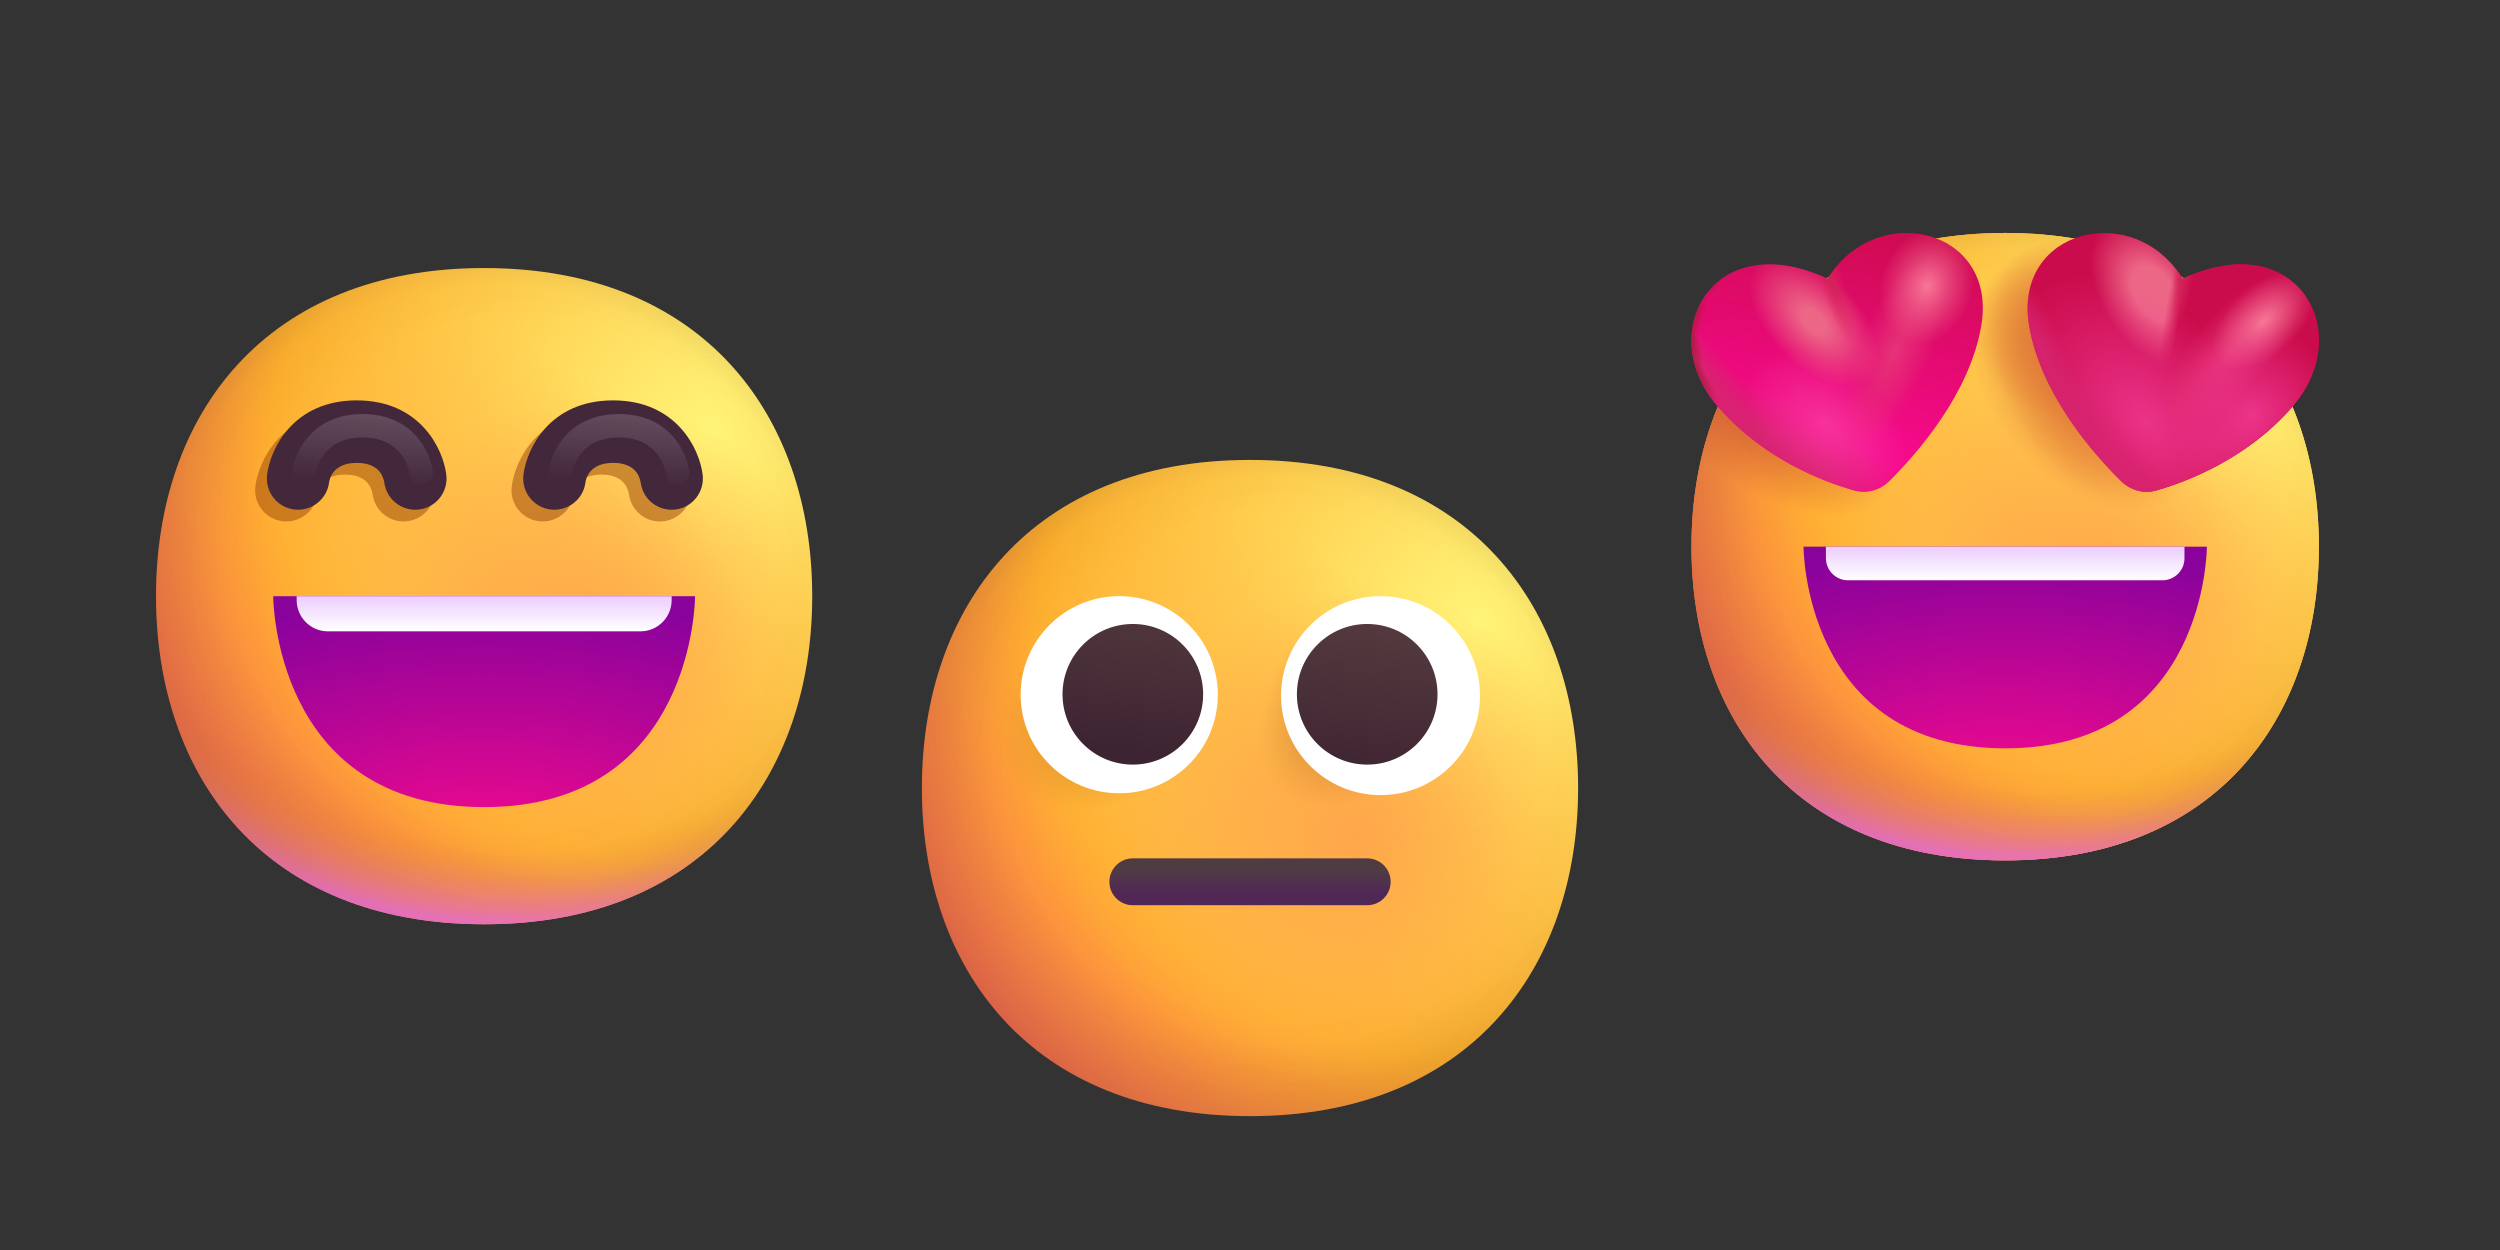 <svg viewBox="0 0 240 120" fill="none" xmlns="http://www.w3.org/2000/svg">
<rect x="0" y="0" width="240" height="120" fill="#333333" stroke="none"/>
<path d="M46.475 88.728C67.477 88.728 77.972 74.626 77.972 57.23C77.972 39.835 67.477 25.733 46.475 25.733C25.472 25.733 14.977 39.835 14.977 57.23C14.977 74.626 25.472 88.728 46.475 88.728Z" fill="url(#paint0_radial_9706_4554)"/>
<path d="M46.475 88.728C67.477 88.728 77.972 74.626 77.972 57.23C77.972 39.835 67.477 25.733 46.475 25.733C25.472 25.733 14.977 39.835 14.977 57.23C14.977 74.626 25.472 88.728 46.475 88.728Z" fill="url(#paint1_radial_9706_4554)"/>
<path d="M46.475 88.728C67.477 88.728 77.972 74.626 77.972 57.23C77.972 39.835 67.477 25.733 46.475 25.733C25.472 25.733 14.977 39.835 14.977 57.23C14.977 74.626 25.472 88.728 46.475 88.728Z" fill="url(#paint2_radial_9706_4554)" fill-opacity="0.6"/>
<path d="M46.475 88.728C67.477 88.728 77.972 74.626 77.972 57.23C77.972 39.835 67.477 25.733 46.475 25.733C25.472 25.733 14.977 39.835 14.977 57.23C14.977 74.626 25.472 88.728 46.475 88.728Z" fill="url(#paint3_radial_9706_4554)"/>
<path d="M46.475 88.728C67.477 88.728 77.972 74.626 77.972 57.23C77.972 39.835 67.477 25.733 46.475 25.733C25.472 25.733 14.977 39.835 14.977 57.23C14.977 74.626 25.472 88.728 46.475 88.728Z" fill="url(#paint4_radial_9706_4554)"/>
<path d="M46.475 88.728C67.477 88.728 77.972 74.626 77.972 57.23C77.972 39.835 67.477 25.733 46.475 25.733C25.472 25.733 14.977 39.835 14.977 57.23C14.977 74.626 25.472 88.728 46.475 88.728Z" fill="url(#paint5_radial_9706_4554)"/>
<path d="M46.475 88.728C67.477 88.728 77.972 74.626 77.972 57.23C77.972 39.835 67.477 25.733 46.475 25.733C25.472 25.733 14.977 39.835 14.977 57.23C14.977 74.626 25.472 88.728 46.475 88.728Z" fill="url(#paint6_radial_9706_4554)"/>
<path d="M38.74 50.061C37.249 50.061 35.956 48.951 35.767 47.433C35.626 46.611 35.041 45.561 33.118 45.561C30.82 45.561 30.508 47.121 30.469 47.433C30.265 49.077 28.756 50.235 27.121 50.037C25.477 49.833 24.31 48.333 24.517 46.689C24.823 44.223 27.019 39.561 33.118 39.561C39.217 39.561 41.413 44.223 41.719 46.689C41.923 48.333 40.759 49.833 39.115 50.037C38.989 50.052 38.863 50.061 38.74 50.061Z" fill="#9A4609" fill-opacity="0.5"/>
<path d="M39.865 48.936C38.374 48.936 37.081 47.826 36.892 46.308C36.751 45.486 36.166 44.436 34.243 44.436C31.945 44.436 31.633 45.996 31.594 46.308C31.39 47.952 29.875 49.113 28.246 48.912C26.602 48.708 25.435 47.208 25.642 45.564C25.948 43.098 28.144 38.436 34.243 38.436C40.342 38.436 42.538 43.098 42.844 45.564C43.048 47.208 41.884 48.708 40.24 48.912C40.114 48.927 39.988 48.936 39.865 48.936Z" fill="#43273B"/>
<path opacity="0.26" d="M40.43 46.5C39.869 46.5 39.386 46.083 39.314 45.513C39.263 45.159 38.711 42 34.805 42C30.782 42 30.314 45.372 30.296 45.513C30.221 46.131 29.633 46.554 29.042 46.491C28.424 46.413 27.986 45.852 28.064 45.237C28.301 43.341 30.014 39.75 34.805 39.75C39.596 39.75 41.309 43.338 41.546 45.237C41.624 45.855 41.186 46.416 40.568 46.491C40.52 46.497 40.475 46.5 40.427 46.5H40.43Z" fill="url(#paint7_linear_9706_4554)"/>
<path d="M63.349 50.061C61.858 50.061 60.565 48.951 60.376 47.433C60.235 46.611 59.65 45.561 57.727 45.561C55.429 45.561 55.117 47.121 55.078 47.433C54.874 49.077 53.365 50.235 51.73 50.037C50.086 49.833 48.919 48.333 49.126 46.689C49.432 44.223 51.628 39.561 57.727 39.561C63.826 39.561 66.022 44.223 66.328 46.689C66.532 48.333 65.368 49.833 63.724 50.037C63.598 50.052 63.472 50.061 63.349 50.061Z" fill="#9A4609" fill-opacity="0.5"/>
<path d="M64.475 48.936C62.984 48.936 61.691 47.826 61.502 46.308C61.361 45.486 60.776 44.436 58.853 44.436C56.555 44.436 56.243 45.996 56.204 46.308C56 47.952 54.485 49.113 52.856 48.912C51.212 48.708 50.045 47.208 50.252 45.564C50.558 43.098 52.754 38.436 58.853 38.436C64.952 38.436 67.148 43.098 67.454 45.564C67.658 47.208 66.494 48.708 64.85 48.912C64.724 48.927 64.598 48.936 64.475 48.936Z" fill="#43273B"/>
<path opacity="0.26" d="M65.039 46.5C64.478 46.5 63.995 46.083 63.923 45.513C63.872 45.159 63.32 42 59.414 42C55.391 42 54.923 45.372 54.905 45.513C54.83 46.131 54.242 46.554 53.651 46.491C53.033 46.413 52.595 45.852 52.673 45.237C52.91 43.341 54.623 39.75 59.414 39.75C64.205 39.75 65.918 43.338 66.155 45.237C66.233 45.855 65.795 46.416 65.177 46.491C65.129 46.497 65.084 46.5 65.036 46.5H65.039Z" fill="url(#paint8_linear_9706_4554)"/>
<path d="M46.478 77.483C26.228 77.483 26.228 57.233 26.228 57.233H66.728C66.728 57.233 66.728 77.483 46.478 77.483Z" fill="url(#paint9_radial_9706_4554)"/>
<path d="M28.479 57.609V57.234H64.479V57.609C64.479 59.266 63.136 60.609 61.479 60.609H31.479C29.822 60.609 28.479 59.266 28.479 57.609Z" fill="url(#paint10_linear_9706_4554)"/>
<path d="M120 107.148C141.002 107.148 151.497 93.046 151.497 75.65C151.497 58.255 141.002 44.153 120 44.153C98.997 44.153 88.502 58.255 88.502 75.65C88.502 93.046 98.997 107.148 120 107.148Z" fill="url(#paint11_radial_9706_4554)"/>
<path d="M120 107.148C141.002 107.148 151.497 93.046 151.497 75.65C151.497 58.255 141.002 44.153 120 44.153C98.997 44.153 88.502 58.255 88.502 75.65C88.502 93.046 98.997 107.148 120 107.148Z" fill="url(#paint12_radial_9706_4554)" fill-opacity="0.6"/>
<path d="M120 107.148C141.002 107.148 151.497 93.046 151.497 75.65C151.497 58.255 141.002 44.153 120 44.153C98.997 44.153 88.502 58.255 88.502 75.65C88.502 93.046 98.997 107.148 120 107.148Z" fill="url(#paint13_radial_9706_4554)"/>
<path d="M120 107.148C141.002 107.148 151.497 93.046 151.497 75.65C151.497 58.255 141.002 44.153 120 44.153C98.997 44.153 88.502 58.255 88.502 75.65C88.502 93.046 98.997 107.148 120 107.148Z" fill="url(#paint14_radial_9706_4554)"/>
<path d="M120 107.148C141.002 107.148 151.497 93.046 151.497 75.65C151.497 58.255 141.002 44.153 120 44.153C98.997 44.153 88.502 58.255 88.502 75.65C88.502 93.046 98.997 107.148 120 107.148Z" fill="url(#paint15_radial_9706_4554)"/>
<path d="M120 107.148C141.002 107.148 151.497 93.046 151.497 75.65C151.497 58.255 141.002 44.153 120 44.153C98.997 44.153 88.502 58.255 88.502 75.65C88.502 93.046 98.997 107.148 120 107.148Z" fill="url(#paint16_radial_9706_4554)"/>
<path d="M114.806 69.848C114.806 75.655 110.098 80.363 104.291 80.363C98.484 80.363 93.776 75.655 93.776 69.848C93.776 64.041 98.484 59.333 104.291 59.333C110.098 59.333 114.806 64.041 114.806 69.848Z" fill="url(#paint17_radial_9706_4554)"/>
<path d="M136.851 71.025C136.851 76.299 132.576 80.575 127.302 80.575C122.028 80.575 117.752 76.299 117.752 71.025C117.752 65.751 122.028 61.475 127.302 61.475C132.576 61.475 136.851 65.751 136.851 71.025Z" fill="url(#paint18_radial_9706_4554)"/>
<path d="M107.446 76.157C112.672 76.157 116.909 71.92 116.909 66.694C116.909 61.467 112.672 57.23 107.446 57.23C102.219 57.23 97.982 61.467 97.982 66.694C97.982 71.92 102.219 76.157 107.446 76.157Z" fill="white"/>
<path d="M132.531 76.33C137.806 76.33 142.081 72.054 142.081 66.78C142.081 61.506 137.806 57.23 132.531 57.23C127.257 57.23 122.982 61.506 122.982 66.78C122.982 72.054 127.257 76.33 132.531 76.33Z" fill="white"/>
<path d="M108.752 73.402C112.48 73.402 115.502 70.38 115.502 66.652C115.502 62.924 112.48 59.902 108.752 59.902C105.024 59.902 102.002 62.924 102.002 66.652C102.002 70.38 105.024 73.402 108.752 73.402Z" fill="url(#paint19_linear_9706_4554)"/>
<path d="M131.252 73.402C134.98 73.402 138.002 70.38 138.002 66.652C138.002 62.924 134.98 59.902 131.252 59.902C127.524 59.902 124.502 62.924 124.502 66.652C124.502 70.38 127.524 73.402 131.252 73.402Z" fill="url(#paint20_linear_9706_4554)"/>
<path fill-rule="evenodd" clip-rule="evenodd" d="M106.502 84.652C106.502 83.409 107.509 82.402 108.752 82.402H131.252C132.495 82.402 133.502 83.409 133.502 84.652C133.502 85.894 132.495 86.902 131.252 86.902H108.752C107.509 86.902 106.502 85.894 106.502 84.652Z" fill="url(#paint21_linear_9706_4554)"/>
<path d="M192.496 82.596C212.577 82.596 222.612 69.112 222.612 52.479C222.612 35.846 212.577 22.363 192.496 22.363C172.414 22.363 162.379 35.846 162.379 52.479C162.379 69.112 172.414 82.596 192.496 82.596Z" fill="url(#paint22_radial_9706_4554)"/>
<path d="M192.496 82.596C212.577 82.596 222.612 69.112 222.612 52.479C222.612 35.846 212.577 22.363 192.496 22.363C172.414 22.363 162.379 35.846 162.379 52.479C162.379 69.112 172.414 82.596 192.496 82.596Z" fill="url(#paint23_radial_9706_4554)"/>
<path d="M192.496 82.596C212.577 82.596 222.612 69.112 222.612 52.479C222.612 35.846 212.577 22.363 192.496 22.363C172.414 22.363 162.379 35.846 162.379 52.479C162.379 69.112 172.414 82.596 192.496 82.596Z" fill="url(#paint24_radial_9706_4554)"/>
<path d="M192.496 82.596C212.577 82.596 222.612 69.112 222.612 52.479C222.612 35.846 212.577 22.363 192.496 22.363C172.414 22.363 162.379 35.846 162.379 52.479C162.379 69.112 172.414 82.596 192.496 82.596Z" fill="url(#paint25_radial_9706_4554)" fill-opacity="0.6"/>
<path d="M192.496 82.596C212.577 82.596 222.612 69.112 222.612 52.479C222.612 35.846 212.577 22.363 192.496 22.363C172.414 22.363 162.379 35.846 162.379 52.479C162.379 69.112 172.414 82.596 192.496 82.596Z" fill="url(#paint26_radial_9706_4554)"/>
<path d="M192.496 82.596C212.577 82.596 222.612 69.112 222.612 52.479C222.612 35.846 212.577 22.363 192.496 22.363C172.414 22.363 162.379 35.846 162.379 52.479C162.379 69.112 172.414 82.596 192.496 82.596Z" fill="url(#paint27_radial_9706_4554)"/>
<path d="M192.496 82.596C212.577 82.596 222.612 69.112 222.612 52.479C222.612 35.846 212.577 22.363 192.496 22.363C172.414 22.363 162.379 35.846 162.379 52.479C162.379 69.112 172.414 82.596 192.496 82.596Z" fill="url(#paint28_radial_9706_4554)"/>
<path d="M192.496 82.596C212.577 82.596 222.612 69.112 222.612 52.479C222.612 35.846 212.577 22.363 192.496 22.363C172.414 22.363 162.379 35.846 162.379 52.479C162.379 69.112 172.414 82.596 192.496 82.596Z" fill="url(#paint29_radial_9706_4554)"/>
<path d="M192.496 82.596C212.577 82.596 222.612 69.112 222.612 52.479C222.612 35.846 212.577 22.363 192.496 22.363C172.414 22.363 162.379 35.846 162.379 52.479C162.379 69.112 172.414 82.596 192.496 82.596Z" fill="url(#paint30_radial_9706_4554)"/>
<path d="M192.496 82.596C212.577 82.596 222.612 69.112 222.612 52.479C222.612 35.846 212.577 22.363 192.496 22.363C172.414 22.363 162.379 35.846 162.379 52.479C162.379 69.112 172.414 82.596 192.496 82.596Z" fill="url(#paint31_radial_9706_4554)"/>
<path d="M192.496 82.596C212.577 82.596 222.612 69.112 222.612 52.479C222.612 35.846 212.577 22.363 192.496 22.363C172.414 22.363 162.379 35.846 162.379 52.479C162.379 69.112 172.414 82.596 192.496 82.596Z" fill="url(#paint32_radial_9706_4554)"/>
<path d="M192.496 82.596C212.577 82.596 222.612 69.112 222.612 52.479C222.612 35.846 212.577 22.363 192.496 22.363C172.414 22.363 162.379 35.846 162.379 52.479C162.379 69.112 172.414 82.596 192.496 82.596Z" fill="url(#paint33_radial_9706_4554)"/>
<path d="M192.499 71.842C173.137 71.842 173.137 52.48 173.137 52.48H211.861C211.861 52.48 211.861 71.842 192.499 71.842Z" fill="url(#paint34_radial_9706_4554)"/>
<path d="M175.289 53.589V52.48H209.71V53.589C209.71 54.759 208.762 55.707 207.593 55.707H177.407C176.237 55.707 175.289 54.759 175.289 53.589Z" fill="url(#paint35_linear_9706_4554)"/>
<path d="M164.92 39.036C169.257 44.042 175.027 46.234 177.985 47.08C179.196 47.427 180.467 47.079 181.365 46.194C183.932 43.662 189.107 37.851 190.213 31.216C191.758 21.951 180.141 19.127 175.459 26.763C164.507 21.619 158.714 31.874 164.92 39.036Z" fill="url(#paint36_linear_9706_4554)"/>
<path d="M164.92 39.036C169.257 44.042 175.027 46.234 177.985 47.08C179.196 47.427 180.467 47.079 181.365 46.194C183.932 43.662 189.107 37.851 190.213 31.216C191.758 21.951 180.141 19.127 175.459 26.763C164.507 21.619 158.714 31.874 164.92 39.036Z" fill="url(#paint37_radial_9706_4554)"/>
<path d="M164.92 39.036C169.257 44.042 175.027 46.234 177.985 47.08C179.196 47.427 180.467 47.079 181.365 46.194C183.932 43.662 189.107 37.851 190.213 31.216C191.758 21.951 180.141 19.127 175.459 26.763C164.507 21.619 158.714 31.874 164.92 39.036Z" fill="url(#paint38_radial_9706_4554)"/>
<path d="M164.92 39.036C169.257 44.042 175.027 46.234 177.985 47.08C179.196 47.427 180.467 47.079 181.365 46.194C183.932 43.662 189.107 37.851 190.213 31.216C191.758 21.951 180.141 19.127 175.459 26.763C164.507 21.619 158.714 31.874 164.92 39.036Z" fill="url(#paint39_radial_9706_4554)"/>
<path d="M164.92 39.036C169.257 44.042 175.027 46.234 177.985 47.08C179.196 47.427 180.467 47.079 181.365 46.194C183.932 43.662 189.107 37.851 190.213 31.216C191.758 21.951 180.141 19.127 175.459 26.763C164.507 21.619 158.714 31.874 164.92 39.036Z" fill="url(#paint40_radial_9706_4554)"/>
<path d="M164.92 39.036C169.257 44.042 175.027 46.234 177.985 47.08C179.196 47.427 180.467 47.079 181.365 46.194C183.932 43.662 189.107 37.851 190.213 31.216C191.758 21.951 180.141 19.127 175.459 26.763C164.507 21.619 158.714 31.874 164.92 39.036Z" fill="url(#paint41_radial_9706_4554)"/>
<path d="M164.92 39.036C169.257 44.042 175.027 46.234 177.985 47.08C179.196 47.427 180.467 47.079 181.365 46.194C183.932 43.662 189.107 37.851 190.213 31.216C191.758 21.951 180.141 19.127 175.459 26.763C164.507 21.619 158.714 31.874 164.92 39.036Z" fill="url(#paint42_radial_9706_4554)"/>
<path d="M164.92 39.036C169.257 44.042 175.027 46.234 177.985 47.08C179.196 47.427 180.467 47.079 181.365 46.194C183.932 43.662 189.107 37.851 190.213 31.216C191.758 21.951 180.141 19.127 175.459 26.763C164.507 21.619 158.714 31.874 164.92 39.036Z" fill="url(#paint43_radial_9706_4554)"/>
<path d="M164.92 39.036C169.257 44.042 175.027 46.234 177.985 47.08C179.196 47.427 180.467 47.079 181.365 46.194C183.932 43.662 189.107 37.851 190.213 31.216C191.758 21.951 180.141 19.127 175.459 26.763C164.507 21.619 158.714 31.874 164.92 39.036Z" fill="url(#paint44_radial_9706_4554)"/>
<path d="M164.92 39.036C169.257 44.042 175.027 46.234 177.985 47.08C179.196 47.427 180.467 47.079 181.365 46.194C183.932 43.662 189.107 37.851 190.213 31.216C191.758 21.951 180.141 19.127 175.459 26.763C164.507 21.619 158.714 31.874 164.92 39.036Z" fill="url(#paint45_radial_9706_4554)"/>
<path d="M164.92 39.036C169.257 44.042 175.027 46.234 177.985 47.08C179.196 47.427 180.467 47.079 181.365 46.194C183.932 43.662 189.107 37.851 190.213 31.216C191.758 21.951 180.141 19.127 175.459 26.763C164.507 21.619 158.714 31.874 164.92 39.036Z" fill="url(#paint46_radial_9706_4554)"/>
<path d="M164.92 39.036C169.257 44.042 175.027 46.234 177.985 47.08C179.196 47.427 180.467 47.079 181.365 46.194C183.932 43.662 189.107 37.851 190.213 31.216C191.758 21.951 180.141 19.127 175.459 26.763C164.507 21.619 158.714 31.874 164.92 39.036Z" fill="url(#paint47_radial_9706_4554)"/>
<path d="M164.92 39.036C169.257 44.042 175.027 46.234 177.985 47.08C179.196 47.427 180.467 47.079 181.365 46.194C183.932 43.662 189.107 37.851 190.213 31.216C191.758 21.951 180.141 19.127 175.459 26.763C164.507 21.619 158.714 31.874 164.92 39.036Z" fill="url(#paint48_radial_9706_4554)"/>
<path d="M164.92 39.036C169.257 44.042 175.027 46.234 177.985 47.08C179.196 47.427 180.467 47.079 181.365 46.194C183.932 43.662 189.107 37.851 190.213 31.216C191.758 21.951 180.141 19.127 175.459 26.763C164.507 21.619 158.714 31.874 164.92 39.036Z" fill="url(#paint49_radial_9706_4554)"/>
<path d="M220.073 39.038C215.738 44.042 209.971 46.233 207.014 47.079C205.803 47.426 204.531 47.078 203.634 46.193C201.068 43.661 195.895 37.853 194.79 31.221C193.246 21.96 204.858 19.137 209.538 26.77C220.485 21.628 226.276 31.879 220.073 39.038Z" fill="#CB0C4C"/>
<path d="M220.073 39.038C215.738 44.042 209.971 46.233 207.014 47.079C205.803 47.426 204.531 47.078 203.634 46.193C201.068 43.661 195.895 37.853 194.79 31.221C193.246 21.96 204.858 19.137 209.538 26.77C220.485 21.628 226.276 31.879 220.073 39.038Z" fill="url(#paint50_radial_9706_4554)"/>
<path d="M220.073 39.038C215.738 44.042 209.971 46.233 207.014 47.079C205.803 47.426 204.531 47.078 203.634 46.193C201.068 43.661 195.895 37.853 194.79 31.221C193.246 21.96 204.858 19.137 209.538 26.77C220.485 21.628 226.276 31.879 220.073 39.038Z" fill="url(#paint51_linear_9706_4554)"/>
<path d="M220.073 39.038C215.738 44.042 209.971 46.233 207.014 47.079C205.803 47.426 204.531 47.078 203.634 46.193C201.068 43.661 195.895 37.853 194.79 31.221C193.246 21.96 204.858 19.137 209.538 26.77C220.485 21.628 226.276 31.879 220.073 39.038Z" fill="url(#paint52_radial_9706_4554)"/>
<path d="M220.073 39.038C215.738 44.042 209.971 46.233 207.014 47.079C205.803 47.426 204.531 47.078 203.634 46.193C201.068 43.661 195.895 37.853 194.79 31.221C193.246 21.96 204.858 19.137 209.538 26.77C220.485 21.628 226.276 31.879 220.073 39.038Z" fill="url(#paint53_radial_9706_4554)"/>
<path d="M220.073 39.038C215.738 44.042 209.971 46.233 207.014 47.079C205.803 47.426 204.531 47.078 203.634 46.193C201.068 43.661 195.895 37.853 194.79 31.221C193.246 21.96 204.858 19.137 209.538 26.77C220.485 21.628 226.276 31.879 220.073 39.038Z" fill="url(#paint54_radial_9706_4554)"/>
<path d="M220.073 39.038C215.738 44.042 209.971 46.233 207.014 47.079C205.803 47.426 204.531 47.078 203.634 46.193C201.068 43.661 195.895 37.853 194.79 31.221C193.246 21.96 204.858 19.137 209.538 26.77C220.485 21.628 226.276 31.879 220.073 39.038Z" fill="url(#paint55_radial_9706_4554)"/>
<path d="M220.073 39.038C215.738 44.042 209.971 46.233 207.014 47.079C205.803 47.426 204.531 47.078 203.634 46.193C201.068 43.661 195.895 37.853 194.79 31.221C193.246 21.96 204.858 19.137 209.538 26.77C220.485 21.628 226.276 31.879 220.073 39.038Z" fill="url(#paint56_radial_9706_4554)"/>
<path d="M220.073 39.038C215.738 44.042 209.971 46.233 207.014 47.079C205.803 47.426 204.531 47.078 203.634 46.193C201.068 43.661 195.895 37.853 194.79 31.221C193.246 21.96 204.858 19.137 209.538 26.77C220.485 21.628 226.276 31.879 220.073 39.038Z" fill="url(#paint57_radial_9706_4554)"/>
<path d="M220.073 39.038C215.738 44.042 209.971 46.233 207.014 47.079C205.803 47.426 204.531 47.078 203.634 46.193C201.068 43.661 195.895 37.853 194.79 31.221C193.246 21.96 204.858 19.137 209.538 26.77C220.485 21.628 226.276 31.879 220.073 39.038Z" fill="url(#paint58_radial_9706_4554)"/>
<path d="M220.073 39.038C215.738 44.042 209.971 46.233 207.014 47.079C205.803 47.426 204.531 47.078 203.634 46.193C201.068 43.661 195.895 37.853 194.79 31.221C193.246 21.96 204.858 19.137 209.538 26.77C220.485 21.628 226.276 31.879 220.073 39.038Z" fill="url(#paint59_radial_9706_4554)"/>
<defs>
<radialGradient id="paint0_radial_9706_4554" cx="0" cy="0" r="1" gradientUnits="userSpaceOnUse" gradientTransform="translate(67.852 41.483) rotate(131.878) scale(87.635)">
<stop stop-color="#FFF478"/>
<stop offset="0.475" stop-color="#FFB02E"/>
<stop offset="1" stop-color="#F70A8D"/>
</radialGradient>
<radialGradient id="paint1_radial_9706_4554" cx="0" cy="0" r="1" gradientUnits="userSpaceOnUse" gradientTransform="translate(46.477 49.358) rotate(101.31) scale(40.155 51.431)">
<stop offset="0.788" stop-color="#F59639" stop-opacity="0"/>
<stop offset="0.973" stop-color="#FF7DCE"/>
</radialGradient>
<radialGradient id="paint2_radial_9706_4554" cx="0" cy="0" r="1" gradientUnits="userSpaceOnUse" gradientTransform="translate(50.977 52.733) rotate(135) scale(92.277)">
<stop offset="0.315" stop-opacity="0"/>
<stop offset="1"/>
</radialGradient>
<radialGradient id="paint3_radial_9706_4554" cx="0" cy="0" r="1" gradientUnits="userSpaceOnUse" gradientTransform="translate(46.477 59.483) rotate(77.692) scale(63.331)">
<stop offset="0.508" stop-color="#7D6133" stop-opacity="0"/>
<stop offset="1" stop-color="#715B32"/>
</radialGradient>
<radialGradient id="paint4_radial_9706_4554" cx="0" cy="0" r="1" gradientUnits="userSpaceOnUse" gradientTransform="translate(47.602 58.358) rotate(55.713) scale(29.955 21.713)">
<stop stop-color="#FFB849"/>
<stop offset="1" stop-color="#FFB847" stop-opacity="0"/>
</radialGradient>
<radialGradient id="paint5_radial_9706_4554" cx="0" cy="0" r="1" gradientUnits="userSpaceOnUse" gradientTransform="translate(56.602 61.733) rotate(9.866) scale(26.263)">
<stop stop-color="#FFA64B"/>
<stop offset="0.9" stop-color="#FFAE46" stop-opacity="0"/>
</radialGradient>
<radialGradient id="paint6_radial_9706_4554" cx="0" cy="0" r="1" gradientUnits="userSpaceOnUse" gradientTransform="translate(49.852 54.983) rotate(43.971) scale(132.869)">
<stop offset="0.185" stop-opacity="0"/>
<stop offset="1" stop-opacity="0.4"/>
</radialGradient>
<linearGradient id="paint7_linear_9706_4554" x1="35.679" y1="36.225" x2="34.805" y2="46.5" gradientUnits="userSpaceOnUse">
<stop stop-color="white"/>
<stop offset="1" stop-color="white" stop-opacity="0"/>
</linearGradient>
<linearGradient id="paint8_linear_9706_4554" x1="60.289" y1="36.225" x2="59.414" y2="46.5" gradientUnits="userSpaceOnUse">
<stop stop-color="white"/>
<stop offset="1" stop-color="white" stop-opacity="0"/>
</linearGradient>
<radialGradient id="paint9_radial_9706_4554" cx="0" cy="0" r="1" gradientUnits="userSpaceOnUse" gradientTransform="translate(46.478 81.983) rotate(-90) scale(24.75 49.5)">
<stop stop-color="#F70A8D"/>
<stop offset="1" stop-color="#89029C"/>
</radialGradient>
<linearGradient id="paint10_linear_9706_4554" x1="46.478" y1="57.234" x2="46.478" y2="60.609" gradientUnits="userSpaceOnUse">
<stop stop-color="#ECCDFF"/>
<stop offset="1" stop-color="white"/>
</linearGradient>
<radialGradient id="paint11_radial_9706_4554" cx="0" cy="0" r="1" gradientUnits="userSpaceOnUse" gradientTransform="translate(141.377 59.903) rotate(131.878) scale(87.635)">
<stop stop-color="#FFF478"/>
<stop offset="0.475" stop-color="#FFB02E"/>
<stop offset="1" stop-color="#F70A8D"/>
</radialGradient>
<radialGradient id="paint12_radial_9706_4554" cx="0" cy="0" r="1" gradientUnits="userSpaceOnUse" gradientTransform="translate(124.502 71.153) rotate(135) scale(92.277)">
<stop offset="0.315" stop-opacity="0"/>
<stop offset="1"/>
</radialGradient>
<radialGradient id="paint13_radial_9706_4554" cx="0" cy="0" r="1" gradientUnits="userSpaceOnUse" gradientTransform="translate(120.002 77.903) rotate(77.692) scale(63.331)">
<stop offset="0.508" stop-color="#7D6133" stop-opacity="0"/>
<stop offset="1" stop-color="#715B32"/>
</radialGradient>
<radialGradient id="paint14_radial_9706_4554" cx="0" cy="0" r="1" gradientUnits="userSpaceOnUse" gradientTransform="translate(121.127 76.778) rotate(55.713) scale(29.955 21.713)">
<stop stop-color="#FFB849"/>
<stop offset="1" stop-color="#FFB847" stop-opacity="0"/>
</radialGradient>
<radialGradient id="paint15_radial_9706_4554" cx="0" cy="0" r="1" gradientUnits="userSpaceOnUse" gradientTransform="translate(130.127 80.153) rotate(9.866) scale(26.263)">
<stop stop-color="#FFA64B"/>
<stop offset="0.9" stop-color="#FFAE46" stop-opacity="0"/>
</radialGradient>
<radialGradient id="paint16_radial_9706_4554" cx="0" cy="0" r="1" gradientUnits="userSpaceOnUse" gradientTransform="translate(123.377 73.403) rotate(43.971) scale(132.869)">
<stop offset="0.185" stop-opacity="0"/>
<stop offset="1" stop-opacity="0.4"/>
</radialGradient>
<radialGradient id="paint17_radial_9706_4554" cx="0" cy="0" r="1" gradientUnits="userSpaceOnUse" gradientTransform="translate(112.469 61.67) rotate(135) scale(20.488 10.604)">
<stop stop-color="#392108"/>
<stop offset="1" stop-color="#C87928" stop-opacity="0"/>
</radialGradient>
<radialGradient id="paint18_radial_9706_4554" cx="0" cy="0" r="1" gradientUnits="userSpaceOnUse" gradientTransform="translate(134.729 63.597) rotate(135) scale(17.257 9.742)">
<stop stop-color="#392108"/>
<stop offset="1" stop-color="#C87928" stop-opacity="0"/>
</radialGradient>
<linearGradient id="paint19_linear_9706_4554" x1="121.127" y1="57.652" x2="118.877" y2="73.402" gradientUnits="userSpaceOnUse">
<stop stop-color="#553B3E"/>
<stop offset="1" stop-color="#3D2432"/>
</linearGradient>
<linearGradient id="paint20_linear_9706_4554" x1="121.127" y1="57.652" x2="118.877" y2="73.402" gradientUnits="userSpaceOnUse">
<stop stop-color="#553B3E"/>
<stop offset="1" stop-color="#3D2432"/>
</linearGradient>
<linearGradient id="paint21_linear_9706_4554" x1="120.002" y1="83.527" x2="120.002" y2="85.777" gradientUnits="userSpaceOnUse">
<stop stop-color="#4F3C43"/>
<stop offset="1" stop-color="#512756"/>
</linearGradient>
<radialGradient id="paint22_radial_9706_4554" cx="0" cy="0" r="1" gradientUnits="userSpaceOnUse" gradientTransform="translate(212.936 37.422) rotate(132.839) scale(80.683)">
<stop stop-color="#FFF478"/>
<stop offset="0.475" stop-color="#FFB02E"/>
<stop offset="1" stop-color="#F70A8D"/>
</radialGradient>
<radialGradient id="paint23_radial_9706_4554" cx="0" cy="0" r="1" gradientUnits="userSpaceOnUse" gradientTransform="translate(212.936 37.422) rotate(131.878) scale(83.792)">
<stop stop-color="#FFF478"/>
<stop offset="0.475" stop-color="#FFB02E"/>
<stop offset="1" stop-color="#F70A8D"/>
</radialGradient>
<radialGradient id="paint24_radial_9706_4554" cx="0" cy="0" r="1" gradientUnits="userSpaceOnUse" gradientTransform="translate(192.498 44.952) rotate(101.31) scale(38.394 49.176)">
<stop offset="0.788" stop-color="#F59639" stop-opacity="0"/>
<stop offset="0.973" stop-color="#FF7DCE"/>
</radialGradient>
<radialGradient id="paint25_radial_9706_4554" cx="0" cy="0" r="1" gradientUnits="userSpaceOnUse" gradientTransform="translate(196.801 48.179) rotate(135) scale(88.231)">
<stop offset="0.315" stop-opacity="0"/>
<stop offset="1"/>
</radialGradient>
<radialGradient id="paint26_radial_9706_4554" cx="0" cy="0" r="1" gradientUnits="userSpaceOnUse" gradientTransform="translate(192.498 54.633) rotate(77.692) scale(60.554)">
<stop offset="0.508" stop-color="#7D6133" stop-opacity="0"/>
<stop offset="1" stop-color="#715B32"/>
</radialGradient>
<radialGradient id="paint27_radial_9706_4554" cx="0" cy="0" r="1" gradientUnits="userSpaceOnUse" gradientTransform="translate(193.574 53.557) rotate(55.713) scale(28.642 20.761)">
<stop stop-color="#FFB849"/>
<stop offset="1" stop-color="#FFB847" stop-opacity="0"/>
</radialGradient>
<radialGradient id="paint28_radial_9706_4554" cx="0" cy="0" r="1" gradientUnits="userSpaceOnUse" gradientTransform="translate(202.179 56.784) rotate(9.866) scale(25.112)">
<stop stop-color="#FFA64B"/>
<stop offset="0.9" stop-color="#FFAE46" stop-opacity="0"/>
</radialGradient>
<radialGradient id="paint29_radial_9706_4554" cx="0" cy="0" r="1" gradientUnits="userSpaceOnUse" gradientTransform="translate(195.725 50.33) rotate(43.971) scale(127.043)">
<stop offset="0.185" stop-opacity="0"/>
<stop offset="1" stop-opacity="0.4"/>
</radialGradient>
<radialGradient id="paint30_radial_9706_4554" cx="0" cy="0" r="1" gradientUnits="userSpaceOnUse" gradientTransform="translate(168.931 38.883) rotate(35.403) scale(14.84 7.751)">
<stop stop-color="#CE5635"/>
<stop offset="1" stop-color="#CE5635" stop-opacity="0"/>
</radialGradient>
<radialGradient id="paint31_radial_9706_4554" cx="0" cy="0" r="1" gradientUnits="userSpaceOnUse" gradientTransform="translate(197.945 31.432) rotate(57.771) scale(8.45)">
<stop stop-color="#DF7536"/>
<stop offset="1" stop-color="#DF7536" stop-opacity="0"/>
</radialGradient>
<radialGradient id="paint32_radial_9706_4554" cx="0" cy="0" r="1" gradientUnits="userSpaceOnUse" gradientTransform="translate(200.359 35.638) rotate(62.547) scale(13.164 8.266)">
<stop stop-color="#DF7536"/>
<stop offset="1" stop-color="#DF7536" stop-opacity="0"/>
</radialGradient>
<radialGradient id="paint33_radial_9706_4554" cx="0" cy="0" r="1" gradientUnits="userSpaceOnUse" gradientTransform="translate(200.027 37.243) rotate(49.834) scale(13.816 8.735)">
<stop stop-color="#DF7536"/>
<stop offset="1" stop-color="#DF7536" stop-opacity="0"/>
</radialGradient>
<radialGradient id="paint34_radial_9706_4554" cx="0" cy="0" r="1" gradientUnits="userSpaceOnUse" gradientTransform="translate(192.499 76.145) rotate(-90) scale(23.665 47.33)">
<stop stop-color="#F70A8D"/>
<stop offset="1" stop-color="#89029C"/>
</radialGradient>
<linearGradient id="paint35_linear_9706_4554" x1="192.5" y1="52.48" x2="192.5" y2="55.707" gradientUnits="userSpaceOnUse">
<stop stop-color="#ECCDFF"/>
<stop offset="1" stop-color="white"/>
</linearGradient>
<linearGradient id="paint36_linear_9706_4554" x1="209.717" y1="25.24" x2="205.127" y2="48.613" gradientUnits="userSpaceOnUse">
<stop stop-color="#CA0B4A"/>
<stop offset="1" stop-color="#F70A8D"/>
</linearGradient>
<radialGradient id="paint37_radial_9706_4554" cx="0" cy="0" r="1" gradientUnits="userSpaceOnUse" gradientTransform="translate(173.199 45.203) rotate(16.699) scale(10.248 4.579)">
<stop stop-color="#D6246F"/>
<stop offset="1" stop-color="#D6246F" stop-opacity="0"/>
</radialGradient>
<radialGradient id="paint38_radial_9706_4554" cx="0" cy="0" r="1" gradientUnits="userSpaceOnUse" gradientTransform="translate(168.593 41.654) rotate(33.553) scale(10.056 4.405)">
<stop stop-color="#D6246F"/>
<stop offset="1" stop-color="#D6246F" stop-opacity="0"/>
</radialGradient>
<radialGradient id="paint39_radial_9706_4554" cx="0" cy="0" r="1" gradientUnits="userSpaceOnUse" gradientTransform="translate(163.649 35.941) rotate(51.782) scale(12.172 2.424)">
<stop stop-color="#D6246F"/>
<stop offset="1" stop-color="#D6246F" stop-opacity="0"/>
</radialGradient>
<radialGradient id="paint40_radial_9706_4554" cx="0" cy="0" r="1" gradientUnits="userSpaceOnUse" gradientTransform="translate(162.756 35.903) rotate(58.496) scale(3.844 0.933)">
<stop stop-color="#A41B36"/>
<stop offset="1" stop-color="#A41B36" stop-opacity="0"/>
</radialGradient>
<radialGradient id="paint41_radial_9706_4554" cx="0" cy="0" r="1" gradientUnits="userSpaceOnUse" gradientTransform="translate(162.164 32.372) rotate(75.012) scale(4.15 0.871)">
<stop stop-color="#A41B36"/>
<stop offset="1" stop-color="#A41B36" stop-opacity="0"/>
</radialGradient>
<radialGradient id="paint42_radial_9706_4554" cx="0" cy="0" r="1" gradientUnits="userSpaceOnUse" gradientTransform="translate(162.379 29.206) rotate(90) scale(3.176 0.964)">
<stop stop-color="#A41B36"/>
<stop offset="1" stop-color="#A41B36" stop-opacity="0"/>
</radialGradient>
<radialGradient id="paint43_radial_9706_4554" cx="0" cy="0" r="1" gradientUnits="userSpaceOnUse" gradientTransform="translate(162.488 27.557) rotate(91.226) scale(5.107 1.55)">
<stop stop-color="#A41B36"/>
<stop offset="1" stop-color="#A41B36" stop-opacity="0"/>
</radialGradient>
<radialGradient id="paint44_radial_9706_4554" cx="0" cy="0" r="1" gradientUnits="userSpaceOnUse" gradientTransform="translate(164.616 26.524) rotate(116.065) scale(2.541 0.771)">
<stop stop-color="#A41B36"/>
<stop offset="1" stop-color="#A41B36" stop-opacity="0"/>
</radialGradient>
<radialGradient id="paint45_radial_9706_4554" cx="0" cy="0" r="1" gradientUnits="userSpaceOnUse" gradientTransform="translate(175.305 40.757) rotate(39.434) scale(8.897 5.602)">
<stop stop-color="#F944A5" stop-opacity="0.69"/>
<stop offset="1" stop-color="#F944A5" stop-opacity="0"/>
</radialGradient>
<radialGradient id="paint46_radial_9706_4554" cx="0" cy="0" r="1" gradientUnits="userSpaceOnUse" gradientTransform="translate(181.874 33.807) rotate(111.882) scale(9.254 3.476)">
<stop stop-color="#E63277"/>
<stop offset="1" stop-color="#E63277" stop-opacity="0"/>
</radialGradient>
<radialGradient id="paint47_radial_9706_4554" cx="0" cy="0" r="1" gradientUnits="userSpaceOnUse" gradientTransform="translate(174.151 30.823) rotate(46.109) scale(7.794 4.319)">
<stop offset="0.195" stop-color="#EC6686"/>
<stop offset="1" stop-color="#EC6686" stop-opacity="0"/>
</radialGradient>
<radialGradient id="paint48_radial_9706_4554" cx="0" cy="0" r="1" gradientUnits="userSpaceOnUse" gradientTransform="translate(184.999 27.462) rotate(107.745) scale(5.661 4.444)">
<stop stop-color="#F87797"/>
<stop offset="1" stop-color="#EB6385" stop-opacity="0"/>
</radialGradient>
<radialGradient id="paint49_radial_9706_4554" cx="0" cy="0" r="1" gradientUnits="userSpaceOnUse" gradientTransform="translate(175.518 26.25) rotate(71.099) scale(7.064 1.219)">
<stop stop-color="#CE2356"/>
<stop offset="1" stop-color="#DE265D" stop-opacity="0"/>
</radialGradient>
<radialGradient id="paint50_radial_9706_4554" cx="0" cy="0" r="1" gradientUnits="userSpaceOnUse" gradientTransform="translate(206.841 28.132) rotate(56.03) scale(8.03 5.044)">
<stop offset="0.364" stop-color="#EC6686"/>
<stop offset="1" stop-color="#EC6686" stop-opacity="0"/>
</radialGradient>
<linearGradient id="paint51_linear_9706_4554" x1="210.077" y1="29.245" x2="208.061" y2="28.899" gradientUnits="userSpaceOnUse">
<stop offset="0.308" stop-color="#CB0C4C"/>
<stop offset="1" stop-color="#CB0C4C" stop-opacity="0"/>
</linearGradient>
<radialGradient id="paint52_radial_9706_4554" cx="0" cy="0" r="1" gradientUnits="userSpaceOnUse" gradientTransform="translate(206.024 40.507) rotate(49.956) scale(16.253 10.234)">
<stop stop-color="#F944A5" stop-opacity="0.69"/>
<stop offset="1" stop-color="#F944A5" stop-opacity="0"/>
</radialGradient>
<radialGradient id="paint53_radial_9706_4554" cx="0" cy="0" r="1" gradientUnits="userSpaceOnUse" gradientTransform="translate(209.656 26.105) rotate(97.289) scale(5.25 0.906)">
<stop stop-color="#CE2356"/>
<stop offset="1" stop-color="#DE265D" stop-opacity="0"/>
</radialGradient>
<radialGradient id="paint54_radial_9706_4554" cx="0" cy="0" r="1" gradientUnits="userSpaceOnUse" gradientTransform="translate(214.137 33.812) rotate(130.989) scale(9.88 3.711)">
<stop stop-color="#E63277"/>
<stop offset="1" stop-color="#E63277" stop-opacity="0"/>
</radialGradient>
<radialGradient id="paint55_radial_9706_4554" cx="0" cy="0" r="1" gradientUnits="userSpaceOnUse" gradientTransform="translate(217.293 30.856) rotate(137.878) scale(5.867 3.362)">
<stop stop-color="#F87797"/>
<stop offset="1" stop-color="#EB6385" stop-opacity="0"/>
</radialGradient>
<radialGradient id="paint56_radial_9706_4554" cx="0" cy="0" r="1" gradientUnits="userSpaceOnUse" gradientTransform="translate(203.513 45.325) rotate(31.435) scale(5.998 2.68)">
<stop stop-color="#D6246F"/>
<stop offset="1" stop-color="#D6246F" stop-opacity="0"/>
</radialGradient>
<radialGradient id="paint57_radial_9706_4554" cx="0" cy="0" r="1" gradientUnits="userSpaceOnUse" gradientTransform="translate(198.892 40.846) rotate(45.821) scale(8.875 3.888)">
<stop stop-color="#D6246F"/>
<stop offset="1" stop-color="#D6246F" stop-opacity="0"/>
</radialGradient>
<radialGradient id="paint58_radial_9706_4554" cx="0" cy="0" r="1" gradientUnits="userSpaceOnUse" gradientTransform="translate(195.977 33.666) rotate(65.404) scale(11.103 2.211)">
<stop stop-color="#D6246F"/>
<stop offset="1" stop-color="#D6246F" stop-opacity="0"/>
</radialGradient>
<radialGradient id="paint59_radial_9706_4554" cx="0" cy="0" r="1" gradientUnits="userSpaceOnUse" gradientTransform="translate(216.299 39.733) rotate(117.896) scale(8.461 7.893)">
<stop stop-color="#F944A5" stop-opacity="0.69"/>
<stop offset="1" stop-color="#F944A5" stop-opacity="0"/>
</radialGradient>
</defs>
</svg>
